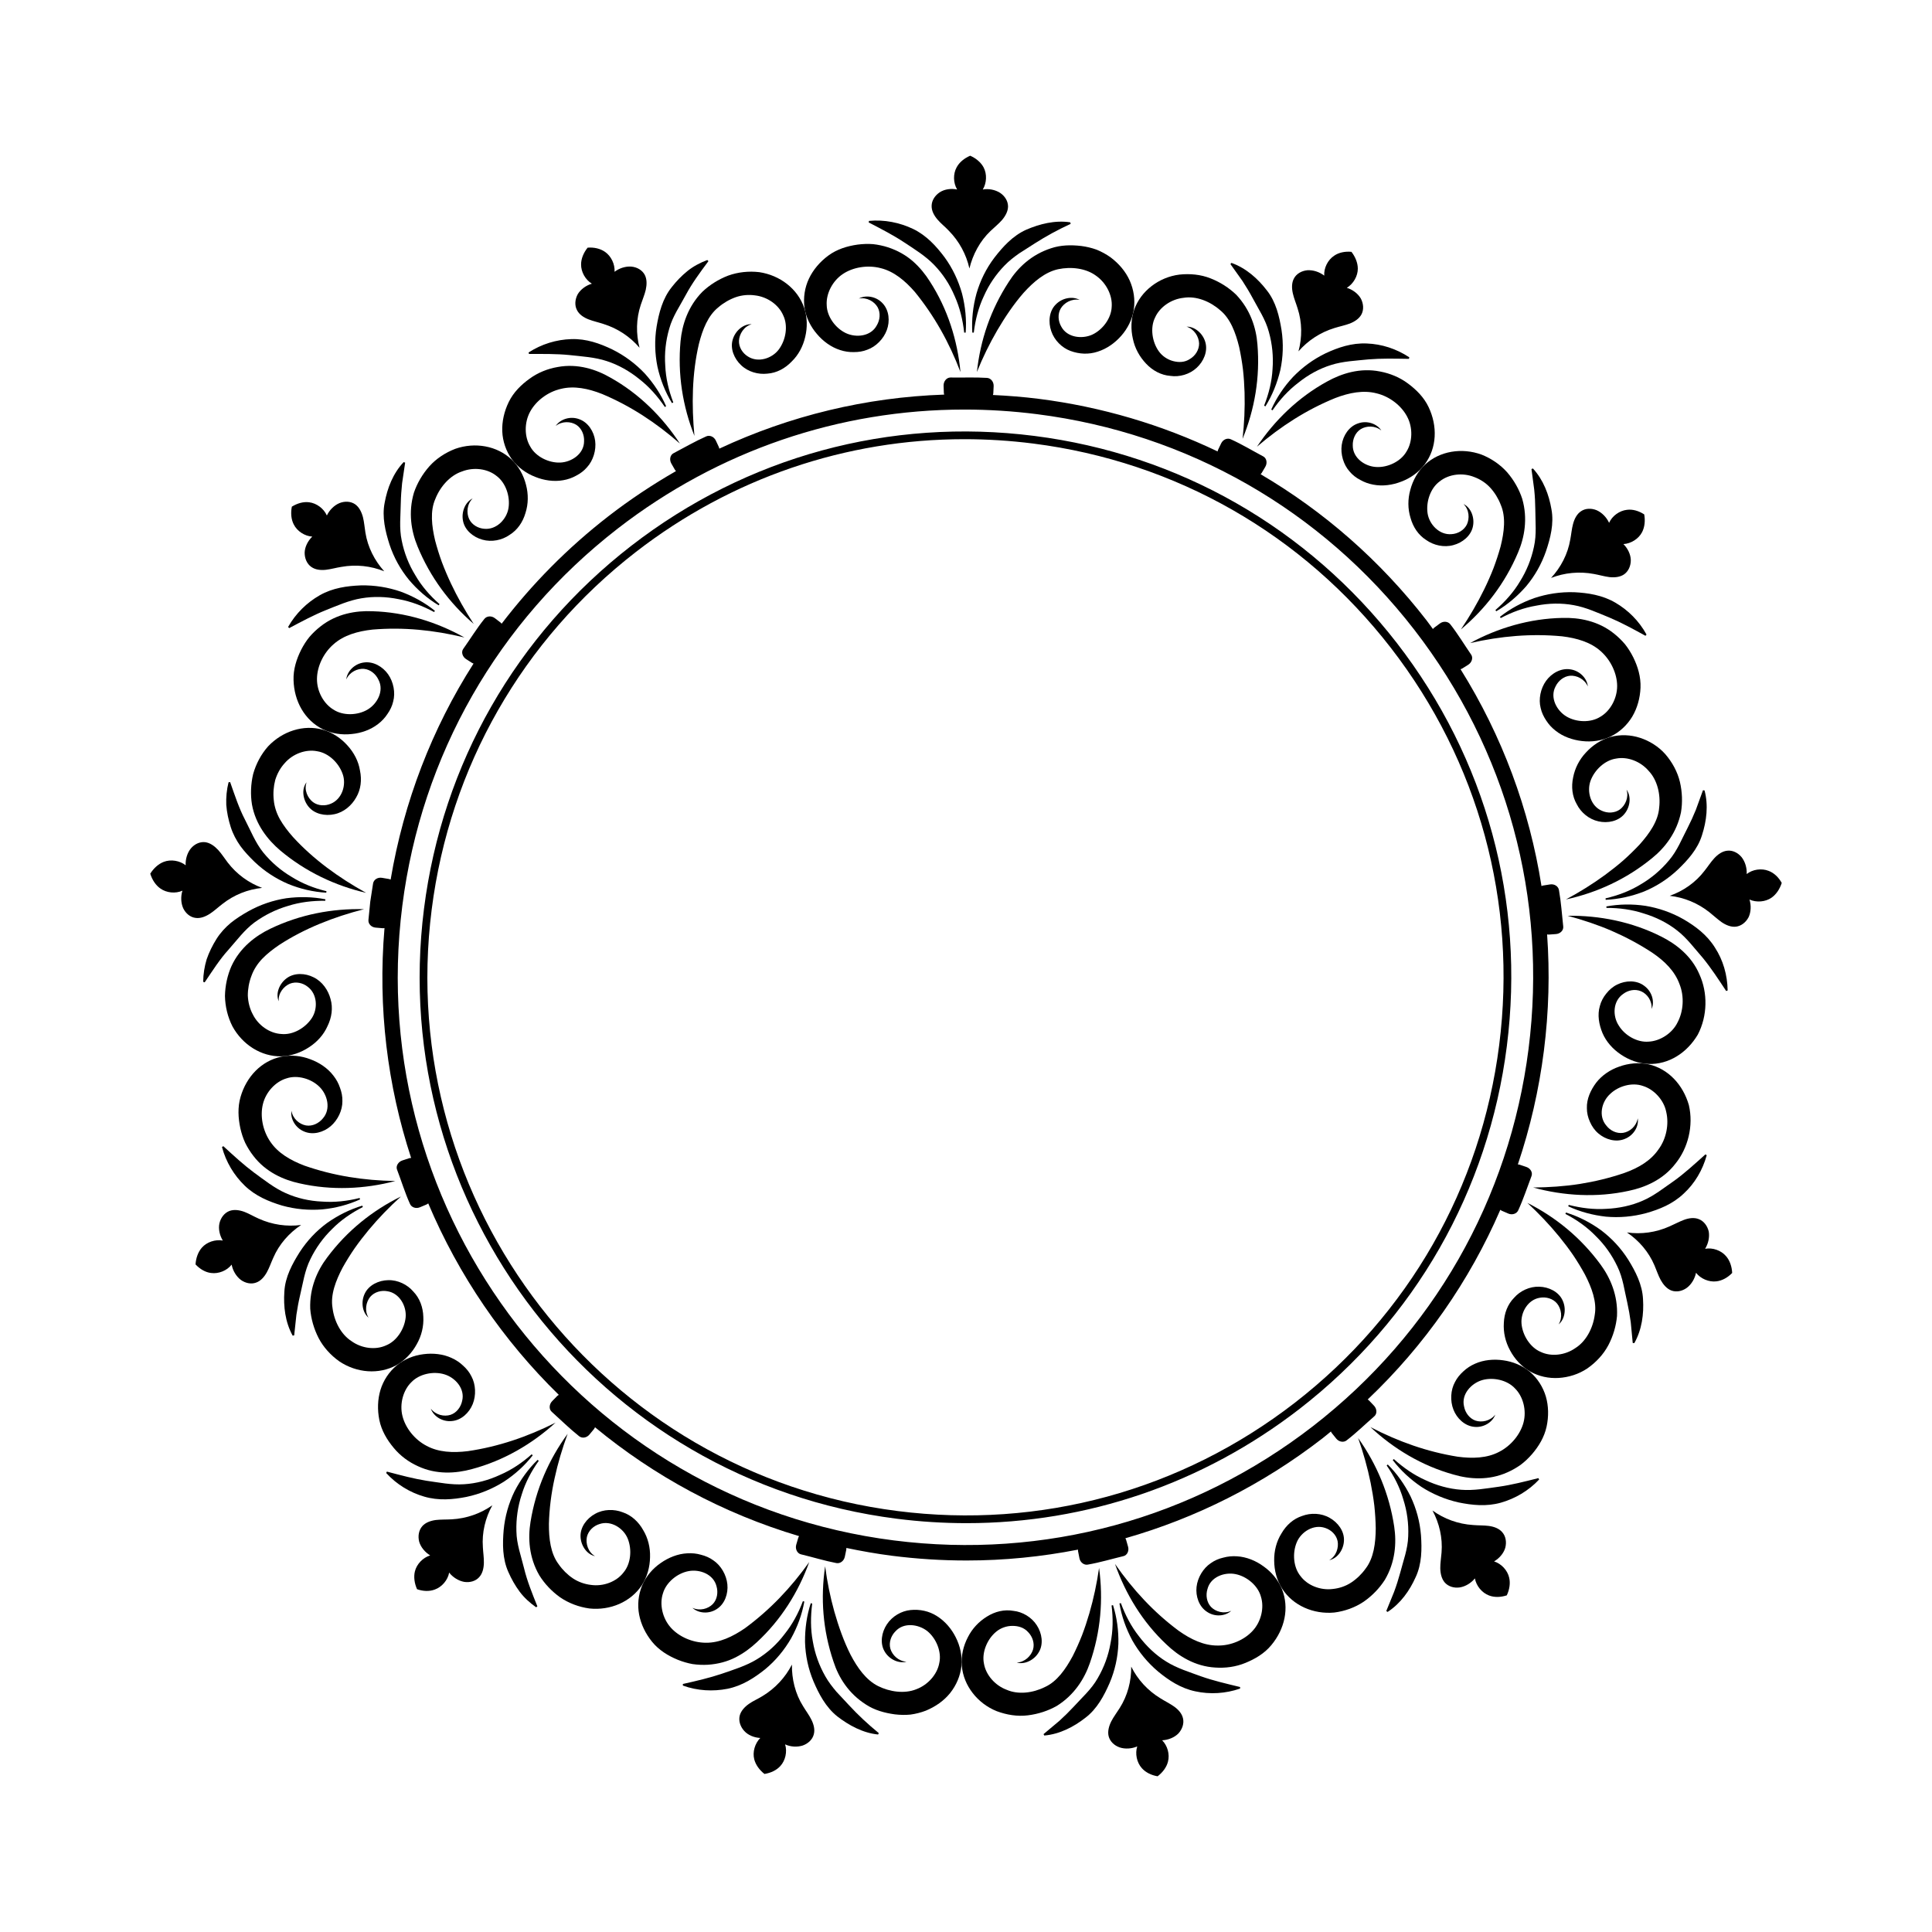 <svg xmlns="http://www.w3.org/2000/svg" enable-background="new 0 0 250 250" viewBox="0 0 250 250" id="antique-frame">
  <path d="M202.565 157.081c1.483.768 2.817 1.715 3.932 2.871 1.15 1.125 2.095 2.455 2.791 3.932.732 1.493.909 3.11 1.289 4.711.18.814.326 1.648.442 2.509.082.861.166 1.745.255 2.675l.205.022c.987-1.746 1.246-3.781 1.127-5.672-.084-1.915-.991-3.636-1.916-5.131-.955-1.51-2.152-2.778-3.518-3.811-1.396-1.013-2.931-1.791-4.539-2.285L202.565 157.081zM214.892 165.629c.332.598.786 1.137 1.385 1.365.639.234 1.384.097 1.999-.35.592-.443 1.038-1.187 1.187-1.947.597.77 1.671 1.233 2.647 1.108.743-.088 1.466-.493 2.033-1.086-.04-.839-.315-1.627-.795-2.174-.632-.744-1.736-1.132-2.707-.953.417-.669.595-1.504.469-2.236-.173-.737-.642-1.353-1.277-1.597-.594-.243-1.285-.146-1.925.089-.617.232-1.241.572-1.868.844-1.774.797-3.678 1.044-5.512.787 1.555 1.048 2.815 2.512 3.561 4.266C214.361 164.375 214.569 165.035 214.892 165.629z"></path>
  <path d="M202.197 168.262c-.512-1.124-1.798-1.732-3.013-1.763-1.257-.049-2.491.55-3.258 1.43-.846.856-1.28 2.021-1.33 3.252-.08 1.22.2 2.448.801 3.55.582 1.098 1.473 2.098 2.607 2.743 1.137.64 2.405.908 3.688.832 1.28-.077 2.597-.485 3.705-1.23 1.125-.784 2.087-1.81 2.72-3.002.628-1.195 1.01-2.505 1.123-3.783.128-2.675-.866-4.938-2.127-6.659-2.544-3.467-5.792-6.123-9.467-7.977 1.474 1.368 2.855 2.818 4.119 4.365.631.774 1.236 1.573 1.801 2.395.545.813 1.056 1.652 1.53 2.517.877 1.706 1.562 3.538 1.26 5.231-.233 1.726-1.134 3.423-2.512 4.282-1.33.932-3.126 1.135-4.48.49-1.354-.572-2.354-2.143-2.481-3.659-.125-1.466.84-3.124 2.397-3.352.78-.133 1.677.104 2.215.766.528.666.749 1.784.186 2.686C202.511 170.693 202.702 169.323 202.197 168.262zM212.563 155.37c-1.459.645-3.099.982-4.716 1.054-1.616.105-3.247-.099-4.853-.509l-.066.179c1.528.712 3.188 1.153 4.887 1.342 1.713.152 3.471.01 5.212-.464 1.709-.482 3.429-1.174 4.841-2.518 1.429-1.312 2.448-3.038 2.982-4.968l-.168-.11c-1.408 1.264-2.654 2.404-3.979 3.369C215.334 153.686 214.05 154.734 212.563 155.37z"></path>
  <path d="M210.762 154.093c2.066-.429 4.43-1.419 6.037-3.515 1.637-2.011 2.361-4.921 1.738-7.586-.759-2.631-2.662-4.69-5.202-5.269-1.273-.274-2.609-.134-3.787.288-1.185.403-2.258 1.13-2.999 2.083-.722.96-1.249 2.113-1.207 3.306-.004.591.137 1.206.4 1.777.249.567.603 1.085 1.081 1.486.911.789 2.274 1.191 3.42.714 1.129-.437 1.843-1.595 1.68-2.662-.191 1.045-1.035 1.743-1.9 1.877-.85.119-1.663-.295-2.152-.927-1.068-1.219-.634-3.091.473-4.099 1.067-1.037 2.857-1.541 4.25-1.044 1.402.424 2.716 1.802 3.018 3.374.365 1.545.035 3.438-1.013 4.848-.993 1.447-2.576 2.389-4.436 3.048-1.888.642-3.812 1.105-5.76 1.414-1.954.307-3.998.438-6.015.459C202.342 154.746 206.639 155 210.762 154.093zM179.435 189.634c.954 1.369 1.703 2.839 2.147 4.375.494 1.532.711 3.147.64 4.778-.048 1.66-.64 3.177-1.048 4.769-.22.802-.475 1.613-.776 2.423-.326.802-.661 1.624-1.014 2.489l.171.114c1.68-1.089 2.859-2.765 3.63-4.497.815-1.734.812-3.679.689-5.432-.145-1.783-.608-3.454-1.345-5.014-.763-1.545-1.76-2.949-2.953-4.134L179.435 189.634zM186.372 202.939c.016.683.168 1.371.592 1.851.457.504 1.18.73 1.932.621.73-.117 1.471-.566 1.955-1.169.17.959.906 1.868 1.828 2.212.699.268 1.518.237 2.299-.016.355-.759.479-1.582.308-2.289-.213-.951-1.009-1.809-1.952-2.104.677-.4 1.236-1.04 1.449-1.764.189-.733.064-1.493-.385-2.006-.412-.492-1.07-.729-1.746-.821-.657-.086-1.348-.055-2.038-.117-1.942-.124-3.743-.794-5.248-1.876.883 1.645 1.326 3.537 1.17 5.435C186.485 201.583 186.363 202.263 186.372 202.939z"></path>
  <path d="M172.002 201.884c1.06-.21 1.86-1.344 1.905-2.516.068-1.235-.788-2.37-1.85-2.961-1.092-.629-2.459-.661-3.554-.247-1.147.369-2.071 1.202-2.686 2.272-.646 1.03-.96 2.263-.939 3.515.007 1.244.334 2.544 1.04 3.64 1.401 2.174 4.044 3.324 6.734 3.074 1.361-.171 2.681-.645 3.8-1.395 1.109-.768 2.054-1.751 2.746-2.832 1.359-2.304 1.528-4.772 1.213-6.882-.639-4.251-2.277-8.113-4.666-11.464.667 1.896 1.214 3.823 1.612 5.781.199.978.361 1.966.48 2.958.104.974.167 1.954.184 2.941-.014 1.921-.264 3.854-1.315 5.215-.505.709-1.154 1.333-1.873 1.806-.72.471-1.543.737-2.338.821-1.607.214-3.295-.441-4.198-1.647-.937-1.139-1.086-2.978-.499-4.387.565-1.365 2.197-2.378 3.682-1.859.752.244 1.437.869 1.606 1.706C173.244 200.255 172.926 201.357 172.002 201.884zM199.065 191.269c-1.833.462-3.479.878-5.105 1.11-1.62.221-3.271.523-4.879.396-1.597-.115-3.185-.56-4.66-1.26-1.48-.661-2.829-1.601-4.061-2.713l-.142.128c1.02 1.342 2.284 2.504 3.701 3.464 1.446.933 3.069 1.627 4.831 2.021 1.72.351 3.582.56 5.457.031 1.844-.522 3.589-1.538 4.957-3L199.065 191.269z"></path>
  <path d="M200.033 180.71c-.365-1.229-1.072-2.343-2.058-3.195-1.002-.838-2.241-1.329-3.461-1.492-1.212-.178-2.53-.058-3.633.436-.56.242-1.072.572-1.505.978-.442.399-.832.853-1.096 1.386-.573 1.026-.654 2.443-.206 3.582.434 1.121 1.452 2.112 2.692 2.228 1.188.128 2.353-.571 2.721-1.577-.658.834-1.753 1.037-2.559.77-.794-.281-1.335-1.038-1.48-1.832-.384-1.582.933-2.987 2.328-3.404 1.43-.416 3.262-.018 4.259 1.068 1.054 1.038 1.52 2.827 1.109 4.402-.4 1.534-1.614 3.024-3.164 3.812-1.552.818-3.425.881-5.347.626-3.945-.63-7.667-1.947-11.299-3.832 3.007 2.809 6.671 5.012 10.752 6.141 2.046.601 4.566.798 6.98-.292.59-.26 1.166-.587 1.71-.971.528-.398 1.015-.863 1.459-1.37.88-1.022 1.597-2.208 1.893-3.571C200.414 183.275 200.386 181.929 200.033 180.71zM140.44 222.286c1.529-1.154 2.43-2.881 3.137-4.49.701-1.644 1.066-3.344 1.14-5.061.042-1.724-.189-3.429-.695-5.034l-.185.047c.209 1.656.188 3.299-.132 4.869-.274 1.585-.833 3.118-1.654 4.528-.814 1.449-2.044 2.516-3.146 3.735-.568.611-1.172 1.2-1.815 1.79-.663.556-1.342 1.126-2.058 1.725l.098.181C137.128 224.403 138.95 223.453 140.44 222.286zM147.748 228.794c.495.562 1.237.922 2.047 1.056.668-.509 1.162-1.182 1.339-1.887.254-.942-.053-2.071-.752-2.77.787-.038 1.578-.356 2.106-.886.508-.562.75-1.295.59-1.958-.137-.627-.61-1.142-1.167-1.536-.541-.379-1.172-.686-1.754-1.054-1.664-1.01-2.947-2.438-3.777-4.095.019 1.872-.47 3.746-1.491 5.355-.364.584-.788 1.129-1.095 1.732-.304.612-.489 1.292-.337 1.915.17.659.706 1.194 1.423 1.447.701.236 1.567.182 2.276-.127C146.862 226.914 147.092 228.062 147.748 228.794z"></path>
  <path d="M131.565 215.14c1.034.283 2.271-.326 2.857-1.346.635-1.059.405-2.462-.259-3.481-.673-1.06-1.868-1.748-3.026-1.868-1.186-.213-2.391.087-3.433.743-1.05.65-1.903 1.554-2.468 2.678-.574 1.1-.891 2.4-.777 3.7.118 1.3.618 2.497 1.409 3.514.79 1.025 1.872 1.854 3.115 2.348 1.284.48 2.676.704 4.015.536 1.34-.16 2.636-.588 3.752-1.219 2.274-1.419 3.574-3.513 4.275-5.533 1.411-4.061 1.754-8.242 1.195-12.32-.29 1.99-.7 3.95-1.257 5.867-.279.959-.594 1.908-.949 2.844-.36.909-.76 1.807-1.204 2.688-.907 1.687-2.026 3.297-3.591 4.006-1.554.779-3.462 1.015-4.952.362-1.522-.564-2.71-1.947-2.946-3.405-.297-1.436.427-3.176 1.603-4.127.567-.47 1.331-.741 2.085-.738.754-.001 1.498.207 2.036.81.552.567.867 1.44.627 2.258C133.422 214.273 132.625 215.079 131.565 215.14zM150.92 215.01c-1.361-.839-2.565-1.984-3.544-3.282-1.004-1.272-1.762-2.73-2.336-4.287l-.185.047c.281 1.662.86 3.279 1.669 4.786.847 1.497 1.962 2.865 3.34 4.029 1.364 1.122 2.913 2.158 4.821 2.558 1.884.409 3.893.296 5.786-.36l-.005-.201c-1.843-.447-3.491-.831-5.039-1.378C153.885 216.353 152.286 215.87 150.92 215.01z"></path>
  <path d="M157.533 212.932c-1.755.004-3.438-.79-5.028-1.923-3.2-2.377-5.888-5.282-8.225-8.636 1.356 3.877 3.581 7.545 6.671 10.431 1.53 1.471 3.679 2.832 6.321 2.977 1.289.089 2.648-.088 3.894-.605 1.247-.51 2.442-1.21 3.333-2.285 1.751-2.091 2.362-4.829 1.377-7.28-.5-1.207-1.37-2.216-2.375-2.924-1.001-.738-2.216-1.226-3.424-1.301-.608-.044-1.213.014-1.786.172-.584.132-1.133.369-1.615.716-.98.652-1.711 1.862-1.843 3.075-.134 1.196.309 2.546 1.353 3.221 1.001.684 2.349.585 3.143-.133-.969.437-2.032.112-2.623-.498-.574-.616-.702-1.538-.463-2.309.394-1.578 2.202-2.233 3.64-1.938 1.459.29 2.897 1.491 3.278 2.914.451 1.403.043 3.223-1.058 4.411C161.036 212.191 159.278 212.969 157.533 212.932zM94.136 218.528c1.912-.385 3.488-1.423 4.858-2.514 1.383-1.135 2.507-2.515 3.369-4.002.834-1.5 1.42-3.114 1.717-4.772l-.185-.048c-.58 1.554-1.362 3.005-2.38 4.271-.987 1.31-2.189 2.401-3.562 3.241-1.373.845-2.996 1.339-4.525 1.87-1.564.53-3.211.915-5.066 1.332l.003.207C90.249 218.794 92.269 218.896 94.136 218.528zM103.037 199.866c-.162.543.103 1.12.582 1.257 1.535.365 3.043.838 4.595 1.136.499.101.993-.267 1.108-.826l.186-.901c.016-.078.007-.152.007-.228 1.939.403 3.9.756 5.898 1.01 3.232.411 6.457.614 9.663.614 4.873 0 9.696-.483 14.42-1.407.001.069-.01.135.004.205l.177.903c.108.56.606.927 1.095.829 1.554-.271 3.066-.725 4.598-1.094.495-.114.757-.687.599-1.234l-.253-.885c-.021-.073-.062-.129-.094-.194 9.129-2.604 17.773-6.944 25.508-12.93.372-.288.725-.594 1.091-.888.035.068.06.138.11.201l.576.717c.356.445.969.539 1.356.225 1.251-.963 2.381-2.073 3.572-3.109.388-.331.345-.969-.045-1.376l-.635-.666c-.053-.056-.116-.088-.176-.13 7.38-7.009 13.177-15.34 17.164-24.547.059.04.109.087.176.117l.844.367c.522.228 1.107.027 1.304-.432.658-1.433 1.146-2.934 1.707-4.406.185-.473-.125-1.009-.671-1.192l-.872-.293c-.074-.025-.147-.024-.22-.033 1.59-4.725 2.725-9.641 3.368-14.698v-0c.642-5.055.773-10.097.416-15.067.073.009.143.029.221.023l.918-.066c.575-.04 1.008-.49.948-.986-.175-1.565-.272-3.142-.551-4.694-.076-.502-.591-.834-1.154-.744l-.909.144c-.072.012-.133.045-.199.068-1.556-9.913-5.084-19.43-10.476-28.062.068-.026.137-.041.203-.081l.781-.486c.479-.296.675-.912.388-1.321-.894-1.301-1.71-2.659-2.68-3.904-.302-.408-.913-.464-1.369-.122l-.738.55c-.064.048-.106.11-.157.166-.281-.377-.546-.762-.835-1.135-5.991-7.731-13.276-14.092-21.463-18.897.049-.055.104-.101.143-.168l.466-.793c.29-.49.172-1.115-.271-1.345-1.391-.74-2.741-1.559-4.178-2.209-.457-.222-1.023.014-1.268.529l-.397.83c-.032.068-.04.138-.058.207-7.2-3.445-14.975-5.768-23.121-6.803-1.989-.253-3.974-.405-5.955-.501.018-.072.046-.14.05-.218l.045-.918c.029-.569-.366-1.05-.866-1.076-1.577-.101-3.155-.019-4.733-.05-.508.013-.899.505-.878 1.071l.033.919c.003.08.029.149.047.222-10.115.347-19.977 2.726-29.105 6.995-.018-.069-.024-.139-.055-.207l-.389-.834c-.24-.517-.812-.754-1.263-.54-1.444.641-2.809 1.438-4.208 2.168-.454.231-.572.849-.287 1.343l.458.798c.04.069.095.117.145.174-3.021 1.735-5.949 3.677-8.753 5.846-5.259 4.076-9.876 8.757-13.813 13.904-.047-.051-.083-.108-.14-.153l-.731-.559c-.452-.348-1.07-.293-1.372.104-.989 1.231-1.811 2.581-2.724 3.867-.298.412-.099 1.024.375 1.325l.775.495c.06.038.123.051.184.077-5.376 8.415-9.027 17.882-10.73 27.956-.07-.027-.135-.063-.213-.076l-.907-.154c-.562-.096-1.077.242-1.153.736l-.362 2.344-.236 2.362c-.052.507.364.954.932 1.002l.917.078c.08.007.152-.011.228-.02-.88 10.335.385 20.404 3.446 29.746-.084.008-.167.008-.254.036l-.875.285c-.534.173-.877.724-.695 1.189.563 1.472 1.021 2.985 1.67 4.425.197.469.777.667 1.302.444l.847-.358c.084-.036.149-.091.219-.141 3.938 9.313 9.693 17.745 16.896 24.777-.074.047-.151.088-.217.155l-.643.658c-.399.406-.434 1.041-.059 1.372 1.172 1.056 2.294 2.171 3.531 3.152.39.326.996.234 1.358-.207l.585-.71c.058-.071.091-.151.13-.228 7.63 6.302 16.553 11.159 26.406 14.087-.037.069-.082.131-.105.211L103.037 199.866zM52.059 117.201c2.472-19.457 12.377-36.794 27.89-48.817 13.011-10.069 28.65-15.387 44.833-15.387 3.119 0 6.262.198 9.407.597 19.458 2.473 36.795 12.378 48.816 27.89 12.01 15.518 17.262 34.781 14.79 54.239-2.472 19.457-12.377 36.794-27.89 48.817-15.518 12.01-34.778 17.263-54.24 14.79C75.488 194.226 46.954 157.382 52.059 117.201zM97.6 227.657c.182.709.669 1.382 1.321 1.891.824-.128 1.57-.485 2.053-1.023.661-.717.913-1.858.619-2.803.714.332 1.57.372 2.284.145.708-.253 1.261-.783 1.427-1.443.17-.618-.009-1.298-.318-1.913-.3-.603-.72-1.148-1.067-1.73-1.018-1.605-1.475-3.543-1.444-5.385-.847 1.65-2.146 3.072-3.809 4.076-.599.373-1.219.627-1.769 1.018-.551.394-1.028.905-1.182 1.527-.155.664.07 1.394.584 1.962.504.561 1.306.873 2.082.914C97.684 225.593 97.355 226.715 97.6 227.657z"></path>
  <path d="M84.383 212.451c.886 1.085 2.07 1.807 3.316 2.321.626.251 1.271.443 1.923.559.661.094 1.324.123 1.971.087 1.329-.087 2.518-.415 3.581-.95 1.067-.544 1.989-1.239 2.769-1.969 3.111-2.873 5.371-6.478 6.77-10.364-2.385 3.344-5.088 6.183-8.32 8.56-1.591 1.09-3.291 1.895-5.035 1.875-1.749-0-3.507-.778-4.561-1.963-1.085-1.21-1.479-3.023-1.012-4.425.405-1.415 1.846-2.606 3.316-2.879 1.427-.274 3.233.385 3.619 1.971.222.769.095 1.693-.494 2.301-.597.604-1.663.92-2.629.476.785.729 2.14.822 3.139.168 1.061-.664 1.507-2.013 1.385-3.208-.119-1.217-.834-2.443-1.801-3.093-.482-.354-1.032-.588-1.609-.733-.568-.166-1.171-.226-1.779-.188-1.216.059-2.43.545-3.444 1.261-1.013.698-1.894 1.698-2.397 2.904-.495 1.202-.626 2.526-.386 3.774C82.943 210.183 83.529 211.398 84.383 212.451zM105.265 217.568c.691 1.609 1.568 3.321 3.075 4.529 1.49 1.147 3.295 2.147 5.285 2.348l.089-.182c-1.431-1.169-2.698-2.364-3.813-3.566l-1.666-1.787c-.535-.629-1.034-1.278-1.436-1.988-.808-1.411-1.352-2.942-1.622-4.528-.302-1.579-.291-3.248-.079-4.892l-.185-.048c-.522 1.6-.759 3.305-.743 5.023C104.221 214.22 104.578 215.931 105.265 217.568z"></path>
  <path d="M118.549 218.595c-1.494.597-3.399.345-4.935-.423-1.558-.79-2.665-2.36-3.554-4.056-.876-1.734-1.552-3.667-2.094-5.566-.536-1.925-.935-3.852-1.193-5.88-.608 4.111-.305 8.253 1.075 12.324.662 2.069 1.954 4.143 4.211 5.577 1.093.718 2.391 1.084 3.727 1.265.669.08 1.349.097 2.023.032.676-.093 1.345-.259 1.989-.507 1.256-.518 2.347-1.282 3.151-2.283.805-1.016 1.321-2.213 1.462-3.513.121-1.3-.178-2.6-.738-3.699-.542-1.092-1.39-2.09-2.423-2.737-1.034-.671-2.251-.909-3.426-.791-1.172.111-2.38.804-3.067 1.86-.678 1.018-.914 2.42-.301 3.477.574 1.023 1.807 1.62 2.844 1.354-1.06-.078-1.849-.871-2.087-1.689-.221-.816.095-1.689.665-2.254 1.082-1.193 2.989-.914 4.126-.015 1.155.949 1.867 2.688 1.54 4.122C121.286 216.651 120.079 218.032 118.549 218.595zM68.938 188.316l-.141-.129c-1.238 1.103-2.604 2.019-4.092 2.661-1.471.684-3.073 1.119-4.67 1.212-1.61.108-3.256-.23-4.874-.455-1.631-.26-3.256-.694-5.098-1.181l-.092.183c1.354 1.475 3.074 2.521 4.913 3.051 1.869.552 3.732.383 5.465.043 1.765-.371 3.388-1.052 4.845-1.966C66.63 190.798 67.901 189.645 68.938 188.316zM58.45 196.6c-.695.041-1.394.011-2.051.087-.669.091-1.329.319-1.756.798-.447.515-.59 1.267-.402 2.01.205.709.757 1.372 1.422 1.771-.938.291-1.753 1.131-1.978 2.08-.171.713-.057 1.539.28 2.295.783.278 1.61.308 2.302.042.925-.332 1.681-1.225 1.854-2.189.486.617 1.212 1.068 1.948 1.201.741.111 1.476-.097 1.93-.603.438-.468.599-1.155.614-1.845.018-.676-.096-1.358-.129-2.038-.14-1.909.318-3.787 1.225-5.425C62.193 195.847 60.385 196.494 58.45 196.6z"></path>
  <path d="M50.937 187.343c.854 1.043 1.96 1.849 3.144 2.382 2.396 1.123 4.921.941 6.976.378 4.083-1.082 7.791-3.243 10.826-6.01-3.657 1.832-7.404 3.111-11.35 3.685-1.934.238-3.796.144-5.332-.685-1.555-.808-2.741-2.32-3.123-3.858-.399-1.574.096-3.363 1.16-4.387 1.016-1.065 2.846-1.449 4.276-1.007 1.393.42 2.683 1.849 2.287 3.433-.162.785-.705 1.543-1.509 1.806-.809.256-1.9.04-2.547-.804.358 1.009 1.505 1.729 2.704 1.608 1.247-.092 2.27-1.078 2.719-2.194.458-1.13.394-2.548-.159-3.576-.262-.539-.639-1.003-1.084-1.4-.427-.411-.934-.746-1.49-.995-1.104-.515-2.409-.646-3.635-.487-1.222.148-2.467.624-3.473 1.458-.998.835-1.723 1.944-2.096 3.165-.367 1.214-.413 2.562-.147 3.89C49.364 185.118 50.075 186.307 50.937 187.343zM67.235 205.951c.587.789 1.321 1.453 2.139 2.03l.163-.119c-.7-1.738-1.33-3.296-1.723-4.927-.393-1.61-.965-3.119-.991-4.781-.051-1.633.187-3.246.692-4.779.468-1.536 1.233-2.981 2.197-4.345l-.141-.13c-1.207 1.171-2.214 2.569-3.003 4.099-.748 1.542-1.23 3.221-1.395 5.001-.148 1.756-.176 3.686.615 5.433C66.169 204.305 66.649 205.161 67.235 205.951z"></path>
  <path d="M72.486 206.698c1.114.76 2.427 1.252 3.782 1.437 2.697.286 5.345-.843 6.778-2.996.709-1.094 1.05-2.39 1.07-3.633.042-1.247-.266-2.487-.891-3.518-.602-1.077-1.523-1.925-2.656-2.302-1.099-.426-2.463-.414-3.562.203-1.069.578-1.93 1.709-1.885 2.938.032 1.172.816 2.319 1.875 2.538-.919-.534-1.222-1.644-1.055-2.474.187-.829.871-1.452 1.634-1.681 1.481-.506 3.102.521 3.658 1.898.562 1.41.401 3.252-.557 4.377-.917 1.196-2.61 1.831-4.215 1.6-.795-.093-1.613-.371-2.329-.846-.712-.481-1.351-1.112-1.843-1.825-1.044-1.38-1.273-3.311-1.261-5.237.052-1.965.301-3.922.736-5.889.423-1.953.996-3.872 1.69-5.758-2.429 3.322-4.123 7.16-4.807 11.411-.342 2.09-.205 4.58 1.133 6.893C70.453 204.921 71.386 205.917 72.486 206.698zM36.484 155.995c1.739.488 3.494.637 5.21.501 1.706-.164 3.367-.598 4.902-1.295l-.065-.18c-1.608.404-3.245.584-4.862.463-1.63-.072-3.234-.435-4.696-1.092-1.476-.651-2.791-1.711-4.108-2.665-1.324-.987-2.569-2.127-3.97-3.416l-.169.12c.515 1.937 1.563 3.662 2.937 4.988C33.062 154.778 34.807 155.487 36.484 155.995zM34.537 164.619c.328-.591.541-1.247.826-1.865.755-1.754 2.05-3.214 3.604-4.243-1.838.239-3.742-.024-5.508-.827-.642-.284-1.23-.641-1.851-.876-.636-.23-1.327-.333-1.927-.107-.634.249-1.109.848-1.286 1.595-.164.728.033 1.568.435 2.231-.967-.177-2.079.191-2.716.926-.481.553-.761 1.337-.812 2.164.577.605 1.275 1.024 2.014 1.107.975.133 2.059-.308 2.658-1.082.146.771.583 1.507 1.175 1.966.607.441 1.355.597 1.992.358C33.745 165.757 34.204 165.223 34.537 164.619z"></path>
  <path d="M39.393 150.833c-1.812-.689-3.429-1.634-4.404-3.082-.997-1.44-1.349-3.33-.972-4.869.378-1.58 1.651-2.934 3.069-3.344 1.395-.47 3.193.042 4.251 1.097 1.038 1.018 1.517 2.88.431 4.099-.508.62-1.341 1.039-2.175.898-.836-.148-1.701-.848-1.883-1.895-.153 1.06.533 2.229 1.644 2.68 1.148.497 2.512.099 3.427-.68.93-.788 1.538-2.073 1.524-3.238.018-.599-.099-1.184-.31-1.742-.186-.562-.478-1.093-.854-1.572-.739-.968-1.823-1.692-2.995-2.12-1.149-.439-2.471-.597-3.75-.326-2.586.543-4.513 2.59-5.268 5.201-.392 1.346-.311 2.729-.03 4.048.15.658.353 1.299.633 1.9.297.598.649 1.16 1.045 1.672 1.606 2.107 3.916 3.121 6.005 3.572 4.125.933 8.396.741 12.377-.309C47.063 152.757 43.168 152.15 39.393 150.833zM38.068 172.8c.099-.924.194-1.806.286-2.666.13-.862.28-1.691.471-2.499.385-1.603.596-3.213 1.338-4.697.709-1.469 1.665-2.789 2.82-3.912 1.118-1.141 2.486-2.075 3.968-2.836l-.065-.18c-1.613.479-3.152 1.252-4.559 2.241-1.397 1.027-2.585 2.286-3.558 3.788-.933 1.483-1.871 3.189-1.973 5.101-.13 1.896.104 3.936 1.072 5.69L38.068 172.8z"></path>
  <path d="M43.906 176.159c2.248 1.51 5.126 1.732 7.393.492 1.136-.639 2.039-1.629 2.634-2.721.618-1.087.911-2.322.845-3.534-.036-1.232-.462-2.411-1.294-3.27-.762-.896-1.992-1.509-3.249-1.474-1.216.018-2.504.621-3.032 1.73-.517 1.055-.339 2.426.484 3.12-.552-.908-.321-2.023.215-2.684.549-.647 1.444-.883 2.228-.733 1.551.236 2.497 1.907 2.361 3.38-.15 1.507-1.16 3.073-2.526 3.621-1.364.632-3.156.407-4.475-.539-1.367-.875-2.249-2.581-2.46-4.299-.29-1.704.418-3.53 1.309-5.226.484-.862.997-1.692 1.558-2.503.577-.818 1.186-1.609 1.824-2.376 1.277-1.533 2.672-2.968 4.159-4.317-3.691 1.818-6.966 4.433-9.537 7.882-1.294 1.705-2.292 3.959-2.199 6.638.097 1.274.465 2.587 1.08 3.788C41.844 174.331 42.793 175.367 43.906 176.159zM29.851 107.001c.291.922.736 1.743 1.262 2.485.546.746 1.187 1.416 1.823 2.033 1.298 1.238 2.772 2.184 4.347 2.861 1.58.648 3.25 1.037 4.934 1.133l.029-.19c-1.609-.39-3.135-.992-4.501-1.85-1.392-.819-2.635-1.885-3.675-3.154-1.016-1.264-1.617-2.798-2.372-4.26-.783-1.503-1.288-3.073-1.92-4.861l-.203.028c-.246.97-.333 1.96-.295 2.93C29.357 105.138 29.562 106.097 29.851 107.001zM23.709 117.532c.325.671.91 1.156 1.585 1.243.634.095 1.292-.163 1.873-.541.57-.369 1.07-.849 1.615-1.262 1.518-1.197 3.298-1.89 5.136-2.079-1.732-.643-3.282-1.759-4.455-3.287-.422-.547-.787-1.137-1.246-1.636-.469-.501-1.042-.914-1.678-.993-.677-.074-1.363.238-1.847.818-.463.571-.711 1.399-.666 2.171-.768-.605-1.922-.796-2.835-.443-.688.264-1.308.826-1.747 1.53.247.804.708 1.502 1.308 1.918.796.571 1.96.686 2.856.281C23.371 116 23.405 116.852 23.709 117.532z"></path>
  <path d="M32.76 100.151c-.314 1.312-.361 2.677-.157 3.947.469 2.614 2.056 4.587 3.656 5.949 3.274 2.751 7.11 4.564 11.114 5.487-3.531-1.96-6.821-4.332-9.47-7.234-.642-.727-1.228-1.489-1.683-2.288-.441-.796-.714-1.623-.795-2.485-.097-.866-.029-1.765.19-2.597.253-.823.669-1.575 1.213-2.164 1.051-1.23 2.759-1.855 4.234-1.552 1.462.233 2.78 1.505 3.281 2.949.5 1.4-.076 3.232-1.521 3.832-.722.318-1.648.304-2.331-.209-.665-.517-1.186-1.56-.818-2.559-.682.853-.497 2.24.243 3.146.772.969 2.166 1.25 3.35.986 1.238-.253 2.252-1.145 2.824-2.172.61-1.037.744-2.274.491-3.482-.188-1.194-.781-2.327-1.625-3.249-.831-.927-1.938-1.683-3.193-2.035-2.492-.698-5.226.197-7.081 2.167C33.775 97.615 33.126 98.854 32.76 100.151zM29.849 119.432c-.695.584-1.331 1.264-1.843 2.084-.506.809-.945 1.689-1.265 2.619-.279.931-.443 1.912-.447 2.913l.19.067c1.058-1.562 1.941-2.966 3.074-4.215 1.097-1.237 2.063-2.562 3.362-3.531 1.324-.968 2.794-1.69 4.348-2.145 1.537-.488 3.164-.68 4.821-.665l.019-.191c-1.655-.328-3.37-.359-5.061-.137-1.694.262-3.36.82-4.926 1.694C31.351 118.363 30.563 118.849 29.849 119.432z"></path>
  <path d="M33.926 124.071c.64-.662 1.399-1.253 2.202-1.796 3.29-2.148 7.069-3.621 10.977-4.627-4.108-.108-8.274.679-12.133 2.533-1.889.908-3.92 2.431-5.027 4.846-.516 1.172-.811 2.506-.836 3.854.029 1.348.348 2.709.969 3.929 1.304 2.382 3.726 3.923 6.314 3.88 1.303-.037 2.563-.492 3.6-1.181 1.048-.673 1.906-1.631 2.387-2.731.547-1.107.726-2.347.396-3.494-.296-1.146-1.055-2.264-2.191-2.819-1.08-.551-2.5-.619-3.49.117-.943.691-1.468 1.988-1.023 2.984-.106-1.06.659-1.939 1.432-2.273.79-.317 1.69-.108 2.31.391 1.249.933 1.348 2.85.514 4.09-.847 1.263-2.441 2.176-3.916 2.025-1.504-.076-3-1.109-3.711-2.563-.379-.707-.594-1.539-.633-2.397-.004-.859.156-1.744.466-2.553C32.829 125.467 33.299 124.733 33.926 124.071zM52.033 62.523c.127-.855.257-1.733.393-2.656l-.193-.07c-1.376 1.456-2.112 3.372-2.453 5.232-.38 1.877.095 3.771.627 5.44.566 1.697 1.408 3.205 2.503 4.549 1.11 1.318 2.412 2.443 3.854 3.311l.108-.158c-1.25-1.099-2.335-2.353-3.131-3.738-.844-1.369-1.44-2.886-1.758-4.485-.348-1.623-.142-3.243-.121-4.882C51.88 64.231 51.943 63.391 52.033 62.523zM46.96 66.904c-.178-.66-.489-1.292-1.015-1.657-.564-.381-1.321-.427-2.026-.142-.681.286-1.295.899-1.623 1.6-.393-.89-1.325-1.598-2.303-1.712-.744-.095-1.525.136-2.228.568-.164.823-.089 1.652.245 2.298.433.873 1.411 1.516 2.398 1.577-.562.551-.956 1.305-.986 2.061-.009.757.294 1.466.852 1.856.518.379 1.213.451 1.893.379.661-.073 1.32-.271 2.006-.376 1.917-.344 3.826-.123 5.546.569-1.247-1.384-2.135-3.121-2.434-5C47.172 68.247 47.13 67.558 46.96 66.904z"></path>
  <path d="M59.914 67.398c.227 1.214 1.33 2.112 2.503 2.434 1.209.349 2.553.062 3.508-.608 1.027-.63 1.727-1.658 2.071-2.843.373-1.163.392-2.427.072-3.64-.303-1.206-.93-2.39-1.877-3.286-1.878-1.775-4.728-2.272-7.273-1.38-1.28.492-2.458 1.258-3.357 2.263-.895 1.008-1.58 2.188-1.996 3.402-.76 2.57-.351 4.994.469 6.976 1.632 3.974 4.143 7.333 7.262 10.017-1.099-1.682-2.089-3.421-2.941-5.226-.426-.903-.818-1.822-1.171-2.758-.34-.926-.629-1.859-.882-2.814-.439-1.865-.666-3.81.033-5.38.64-1.618 1.922-3.05 3.464-3.555 1.514-.586 3.305-.356 4.468.597 1.178.879 1.771 2.641 1.533 4.144-.23 1.454-1.564 2.836-3.132 2.684-.789-.058-1.604-.502-1.967-1.275-.353-.773-.298-1.911.463-2.652C60.193 64.964 59.678 66.248 59.914 67.398zM37.418 81.279c1.674-.887 3.169-1.689 4.693-2.304 1.52-.604 3.052-1.292 4.644-1.553 1.579-.27 3.224-.22 4.825.109 1.596.289 3.13.879 4.591 1.666l.108-.158c-1.311-1.059-2.816-1.887-4.421-2.481-1.627-.56-3.37-.847-5.176-.809-1.75.073-3.611.313-5.305 1.277-1.668.949-3.114 2.358-4.097 4.104L37.418 81.279z"></path>
  <path d="M43.172 83.358c1.311-1.167 3.112-1.678 5.04-1.891 3.984-.331 7.908.057 11.885 1.023-3.592-2.012-7.674-3.275-11.906-3.396-2.13-.094-4.626.318-6.708 1.957-.51.395-.991.85-1.428 1.354-.422.511-.778 1.081-1.088 1.681-.602 1.206-1.027 2.525-.982 3.921.074 2.727 1.431 5.181 3.795 6.363 1.175.572 2.494.75 3.716.613 1.238-.111 2.472-.551 3.426-1.294.484-.37.9-.813 1.221-1.312.345-.488.604-1.026.735-1.605.309-1.133.042-2.53-.661-3.525-.691-.983-1.917-1.702-3.148-1.517-1.19.158-2.146 1.119-2.263 2.184.438-.968 1.451-1.429 2.297-1.363.838.082 1.545.688 1.877 1.423.751 1.443-.178 3.126-1.442 3.861-1.285.748-3.157.803-4.387-.011-1.27-.752-2.164-2.382-2.134-4.005C41.038 86.234 41.852 84.492 43.172 83.358zM88.756 38.14c.799-1.485 1.788-2.832 2.912-4.343l-.139-.152c-.936.353-1.813.814-2.577 1.43-.763.617-1.44 1.325-2.022 2.072-1.204 1.494-1.669 3.373-1.965 5.11-.285 1.764-.23 3.507.108 5.187.373 1.683 1.006 3.284 1.881 4.72l.169-.091c-.6-1.558-.971-3.152-1.039-4.756-.115-1.606.059-3.228.517-4.796C87.042 40.918 87.983 39.596 88.756 38.14zM74.757 38.072c-.358.667-.417 1.436-.104 2.041.283.576.865.962 1.5 1.212.616.239 1.301.386 1.954.604 1.856.582 3.444 1.661 4.647 3.069-.469-1.814-.441-3.746.162-5.554.212-.655.493-1.287.645-1.945.147-.667.164-1.372-.133-1.939-.324-.599-.972-.99-1.728-1.062-.736-.06-1.562.2-2.176.671.063-.972-.435-2.031-1.247-2.585-.614-.425-1.423-.603-2.239-.536-.525.654-.842 1.425-.845 2.152-.02.975.548 1.998 1.394 2.509C75.833 36.933 75.142 37.432 74.757 38.072z"></path>
  <path d="M97.265 41.954c-1.081-.054-2.127.861-2.451 1.988-.361 1.183.2 2.49 1.09 3.317.91.872 2.228 1.225 3.39 1.09 1.2-.084 2.296-.672 3.148-1.564.873-.845 1.472-1.965 1.752-3.186.291-1.209.286-2.549-.137-3.783-.839-2.446-3.13-4.199-5.803-4.599-1.363-.16-2.758-.012-4.026.446-1.26.482-2.413 1.212-3.344 2.098-1.873 1.905-2.619 4.277-2.821 6.391-.393 4.283.278 8.426 1.798 12.251-.379-3.977-.318-8.077.575-11.888.47-1.868 1.176-3.679 2.522-4.751.659-.568 1.439-1.02 2.25-1.309.814-.281 1.676-.346 2.468-.236 1.612.176 3.093 1.216 3.681 2.603.637 1.33.341 3.151-.565 4.379-.874 1.192-2.7 1.78-4.017.924-.672-.416-1.187-1.187-1.152-2.04C95.67 43.239 96.241 42.24 97.265 41.954zM68.398 45.61l.053.193c1.895-.004 3.587-.024 5.222.139 1.632.182 3.301.272 4.833.78 1.522.49 2.965 1.312 4.227 2.337 1.279.994 2.365 2.228 3.295 3.601l.169-.09c-.671-1.546-1.621-2.977-2.768-4.246-1.182-1.25-2.592-2.311-4.208-3.112-1.593-.762-3.345-1.398-5.292-1.332C72.005 43.938 70.078 44.522 68.398 45.61z"></path>
  <path d="M72.581 50.319c1.703-.423 3.53-.049 5.342.667 3.676 1.544 6.983 3.72 10.058 6.414-2.246-3.439-5.286-6.464-8.977-8.528-1.839-1.065-4.247-1.867-6.848-1.38-1.275.217-2.548.72-3.636 1.517-1.094.787-2.08 1.76-2.691 3.015-.594 1.224-.887 2.539-.835 3.808.056 1.275.481 2.53 1.235 3.592.773 1.053 1.859 1.825 3.005 2.273 1.14.468 2.443.66 3.633.444.601-.102 1.177-.301 1.693-.593.531-.274 1.012-.629 1.397-1.082.799-.862 1.216-2.218 1.056-3.427-.155-1.193-.907-2.398-2.083-2.805-1.13-.417-2.421-.008-3.02.88.838-.654 1.949-.591 2.667-.14.704.462 1.048 1.326 1.001 2.132-.005 1.627-1.612 2.685-3.072 2.749-1.487.065-3.17-.758-3.88-2.05-.774-1.257-.806-3.113-.026-4.538C69.355 51.873 70.882 50.706 72.581 50.319zM126.008 43.039c.195-1.644.612-3.264 1.3-4.716.647-1.468 1.557-2.814 2.692-3.978.568-.587 1.215-1.09 1.892-1.565.688-.44 1.375-.879 2.056-1.314 1.391-.883 2.906-1.725 4.595-2.497l-.052-.2c-1.978-.303-3.975.214-5.693.953-1.761.791-3.049 2.23-4.12 3.615-1.074 1.413-1.838 2.98-2.323 4.653-.455 1.66-.642 3.37-.537 5.05L126.008 43.039zM128.177 29.887c.493-.476 1.035-.9 1.477-1.408.441-.518.784-1.132.786-1.773-.007-.681-.398-1.332-1.032-1.754-.623-.397-1.474-.574-2.236-.43.51-.842.562-2.009.102-2.869-.345-.641-.978-1.173-1.732-1.504-.77.329-1.41.86-1.752 1.501-.472.851-.447 2.02.063 2.87-.772-.154-1.616-.053-2.256.365-.628.42-1.04 1.072-1.044 1.753-.018.642.317 1.256.762 1.774.435.516.972.918 1.447 1.429 1.371 1.388 2.273 3.089 2.68 4.898C125.874 32.949 126.801 31.187 128.177 29.887z"></path>
  <path d="M139.702 38.805c-.938-.518-2.281-.247-3.092.6-.868.868-.981 2.286-.579 3.441.401 1.195 1.398 2.168 2.495 2.567 1.118.41 2.346.482 3.516.09 1.171-.366 2.232-1.123 3.039-2.042.817-.925 1.431-2.108 1.63-3.4.193-1.292-.006-2.581-.531-3.766-.527-1.171-1.393-2.184-2.474-2.998-.564-.401-1.171-.73-1.804-.989-.637-.232-1.3-.385-1.967-.475-1.338-.159-2.687-.129-3.93.292-2.544.824-4.303 2.51-5.471 4.347-2.343 3.597-3.683 7.53-4.122 11.664.761-1.899 1.631-3.664 2.633-5.394 1.001-1.703 2.139-3.405 3.421-4.865 1.285-1.42 2.751-2.663 4.446-3.039 1.69-.358 3.597-.126 4.894.826 1.341.928 2.164 2.567 2.046 4.043-.052 1.469-1.167 2.977-2.532 3.604-1.316.587-3.232.38-3.991-1.046-.401-.689-.498-1.614-.07-2.348C137.695 39.187 138.657 38.615 139.702 38.805zM124.957 43.04c.128-1.68-.046-3.39-.469-5.05-.462-1.654-1.216-3.272-2.271-4.716-1.053-1.399-2.308-2.799-4.064-3.65-1.727-.822-3.709-1.229-5.704-1.04l-.043.199c1.68.87 3.19 1.652 4.561 2.557 1.358.896 2.795 1.781 3.914 2.942 1.119 1.157 2.011 2.513 2.649 4.028.668 1.48 1.053 3.08 1.236 4.73H124.957z"></path>
  <path d="M109.065 35.456c1.317-.884 3.213-1.198 4.896-.759 1.705.416 3.149 1.62 4.417 3.074 2.535 3.11 4.442 6.535 5.906 10.369-.384-4.112-1.66-8.168-3.964-11.727-.568-.903-1.287-1.805-2.185-2.599-.896-.782-1.968-1.397-3.234-1.814-.615-.197-1.262-.335-1.925-.409-.66-.051-1.332-.026-2.001.06-1.335.187-2.662.589-3.786 1.417-1.095.808-1.966 1.837-2.51 2.984-.544 1.148-.75 2.463-.576 3.752.196 1.292.798 2.479 1.605 3.409.793.95 1.857 1.721 3.01 2.085.579.188 1.181.28 1.773.262.597.003 1.187-.086 1.738-.308 1.108-.389 2.107-1.397 2.526-2.546.418-1.127.313-2.543-.538-3.453-.804-.884-2.139-1.131-3.082-.623 1.046-.189 2.0.385 2.426 1.119.408.737.311 1.662-.106 2.353-.761 1.438-2.675 1.624-3.997 1.004-1.346-.635-2.454-2.145-2.482-3.619C106.877 38.014 107.712 36.356 109.065 35.456zM167.999 49.526c1.264-1.017 2.716-1.824 4.243-2.296 1.538-.491 3.216-.553 4.843-.726 1.645-.136 3.328-.101 5.233-.067l.045-.199c-1.668-1.109-3.586-1.722-5.502-1.791-1.948-.089-3.716.52-5.318 1.265-1.625.784-3.038 1.834-4.233 3.071-1.169 1.252-2.126 2.677-2.814 4.216l.168.092C165.601 51.724 166.708 50.506 167.999 49.526zM175.7 34.749c-.005-.733-.315-1.508-.824-2.162-.829-.079-1.637.084-2.246.509-.819.545-1.339 1.593-1.274 2.571-.621-.481-1.435-.745-2.183-.697-.747.071-1.41.45-1.73 1.05-.313.56-.303 1.264-.152 1.938.146.66.421 1.294.617 1.946.596 1.817.6 3.755.113 5.562 1.218-1.396 2.818-2.458 4.672-3.024.665-.206 1.352-.345 1.971-.576.628-.248 1.215-.628 1.514-1.195.31-.607.269-1.372-.092-2.049-.369-.639-1.065-1.151-1.808-1.379C175.12 36.735 175.709 35.724 175.7 34.749z"></path>
  <path d="M176.083 55.529c.724-.442 1.835-.491 2.664.174-.589-.894-1.87-1.326-3.01-.915-1.188.387-1.947 1.589-2.117 2.78-.176 1.208.229 2.562 1.007 3.433.384.46.856.827 1.387 1.1.514.295 1.083.502 1.683.611 1.196.235 2.487.061 3.648-.397 1.151-.434 2.246-1.192 3.024-2.243 1.575-2.12 1.66-4.931.496-7.386-.598-1.268-1.579-2.244-2.659-3.05-1.077-.812-2.349-1.324-3.624-1.563-2.594-.52-5.006.265-6.864 1.3-3.705 2.027-6.786 5.017-9.068 8.431 3.11-2.659 6.439-4.797 10.133-6.298 1.823-.699 3.651-1.048 5.34-.609 1.708.407 3.215 1.601 3.954 3.002.769 1.426.709 3.29-.079 4.535-.733 1.277-2.418 2.085-3.911 1.995-1.459-.068-3.045-1.155-3.039-2.786C175.019 56.842 175.366 55.976 176.083 55.529zM163.576 52.493l.167.092c.891-1.427 1.532-3.026 1.932-4.7.359-1.681.42-3.423.153-5.19-.282-1.734-.713-3.627-1.904-5.127-1.16-1.507-2.688-2.882-4.578-3.55l-.13.154c.539.757 1.054 1.48 1.556 2.184.474.732.912 1.453 1.304 2.185.773 1.46 1.687 2.796 2.113 4.403.442 1.571.6 3.194.478 4.802C164.584 49.346 164.185 50.937 163.576 52.493z"></path>
  <path d="M162.711 44.559c-.164-2.127-.908-4.483-2.755-6.426-.918-.889-2.066-1.627-3.323-2.117-1.255-.498-2.658-.629-4.016-.483-1.332.166-2.587.698-3.609 1.493-1.02.786-1.803 1.82-2.248 3.048-.425 1.233-.444 2.571-.163 3.78.257 1.227.867 2.318 1.711 3.208.845.895 1.946 1.49 3.138 1.578 1.16.176 2.489-.191 3.406-1.048.898-.821 1.462-2.126 1.122-3.306-.311-1.134-1.358-2.033-2.429-2.018 1.011.325 1.581 1.303 1.617 2.155.018.849-.495 1.619-1.181 2.026-.666.451-1.437.467-2.167.278-.731-.187-1.405-.641-1.841-1.239-.891-1.212-1.167-3.08-.51-4.393.593-1.353 2.089-2.395 3.704-2.561 1.605-.259 3.394.447 4.694 1.586 1.348 1.081 2.028 2.921 2.485 4.78.209.965.372 1.933.493 2.904.11.995.177 1.992.207 2.99.058 1.996-.037 3.995-.258 5.991C162.347 52.978 163.07 48.849 162.711 44.559zM198.806 78.367c1.597-.317 3.246-.351 4.822-.062 1.589.279 3.117.994 4.625 1.603 1.521.641 3.006 1.446 4.67 2.362l.136-.157c-.959-1.758-2.394-3.177-4.043-4.135-1.683-.981-3.543-1.255-5.297-1.345-1.804-.059-3.544.215-5.177.757-1.617.566-3.127 1.384-4.45 2.427l.106.159C195.661 79.2 197.207 78.636 198.806 78.367zM210.539 65.969c-.978.103-1.926.789-2.323 1.685-.325-.714-.923-1.325-1.608-1.63-.694-.284-1.457-.257-2.019.127-.537.35-.857.978-1.036 1.645-.178.652-.229 1.341-.359 2.009-.317 1.886-1.219 3.607-2.486 4.979 1.727-.671 3.639-.869 5.544-.512.69.122 1.351.325 2.009.406.672.071 1.368.006 1.896-.357.557-.394.875-1.089.868-1.855-.019-.744-.406-1.514-.955-2.061.981-.059 1.973-.681 2.417-1.549.336-.651.421-1.48.274-2.294C212.061 66.109 211.276 65.875 210.539 65.969z"></path>
  <path d="M203.18 87.44c.847-.057 1.857.414 2.285 1.386-.105-1.066-1.058-2.034-2.24-2.208-1.234-.207-2.463.506-3.164 1.482-.719.991-.994 2.382-.701 3.511.125.586.388 1.123.716 1.619.317.5.73.946 1.211 1.32.949.763 2.192 1.199 3.412 1.339 1.222.148 2.545-.017 3.721-.587 1.17-.573 2.133-1.475 2.794-2.574.646-1.092 1.01-2.389 1.068-3.742.052-1.399-.346-2.727-.942-3.935-.302-.603-.658-1.174-1.069-1.692-.432-.508-.908-.97-1.415-1.372-2.064-1.659-4.549-2.09-6.685-2.029-4.228.081-8.333 1.288-11.946 3.256 3.993-.909 7.926-1.252 11.904-.875 1.924.234 3.721.764 5.015 1.935 1.308 1.16 2.11 2.907 2.114 4.492.003 1.628-.895 3.244-2.175 3.984-1.241.792-3.11.729-4.394-.042-1.243-.744-2.166-2.433-1.403-3.877C201.629 88.111 202.337 87.504 203.18 87.44zM196.681 75.242c-.815 1.377-1.913 2.604-3.174 3.699l.106.16c1.452-.85 2.762-1.967 3.893-3.264 1.104-1.326 1.964-2.836 2.55-4.526.558-1.667 1.053-3.54.699-5.423-.32-1.878-1.042-3.794-2.397-5.269l-.186.076c.123.922.24 1.801.355 2.659.089.86.133 1.708.141 2.536.003 1.653.191 3.26-.179 4.88C198.151 72.364 197.537 73.875 196.681 75.242z"></path>
  <path d="M193.261 73.514c-.363.931-.768 1.846-1.206 2.743-.876 1.794-1.889 3.521-3.012 5.187 3.151-2.647 5.71-5.968 7.386-9.932.839-1.956 1.287-4.396.547-6.966-.396-1.216-1.065-2.404-1.946-3.425-.896-1.007-2.055-1.796-3.326-2.299-2.55-.922-5.389-.463-7.297 1.284-.951.892-1.593 2.068-1.91 3.271-.34 1.201-.338 2.479.023 3.631.328 1.19 1.02 2.235 2.032 2.872.963.681 2.295.992 3.509.657 1.176-.307 2.283-1.199 2.532-2.404.249-1.146-.241-2.444-1.215-2.913.761.742.794 1.888.434 2.655-.38.76-1.192 1.202-1.988 1.243-1.561.138-2.887-1.252-3.1-2.721-.209-1.503.388-3.255 1.587-4.116 1.177-.942 2.974-1.153 4.476-.544.749.28 1.48.744 2.058 1.379.577.637 1.047 1.402 1.355 2.21.684 1.588.443 3.522-.024 5.387C193.912 71.664 193.606 72.597 193.261 73.514zM217.855 118.958c-1.567-.893-3.232-1.46-4.929-1.742-1.694-.252-3.41-.231-5.068.077l.019.19c1.657-.005 3.288.215 4.826.721 1.547.464 3.051 1.2 4.302 2.19 1.281.987 2.262 2.334 3.352 3.576 1.041 1.276 1.963 2.681 3.01 4.269l.19-.076c-.034-2.002-.59-3.928-1.644-5.545C220.882 120.964 219.39 119.853 217.855 118.958zM228.86 112.691c-.913-.365-2.072-.198-2.84.41.045-.784-.2-1.604-.664-2.193-.482-.575-1.17-.906-1.846-.828-.638.06-1.213.468-1.682.975-.461.495-.827 1.081-1.253 1.612-1.159 1.523-2.747 2.625-4.514 3.25 1.84.21 3.622.926 5.139 2.13.54.431 1.059.916 1.598 1.295.56.376 1.205.643 1.842.568.675-.089 1.284-.557 1.635-1.238.306-.666.341-1.53.106-2.271.895.405 2.062.316 2.86-.245.601-.421 1.064-1.116 1.314-1.906C230.155 113.523 229.555 112.95 228.86 112.691z"></path>
  <path d="M210.035 128.618c.631-.48 1.522-.687 2.315-.349.803.346 1.447 1.232 1.37 2.292.425-.992.023-2.292-.961-2.998-.99-.759-2.41-.701-3.49-.164-.563.269-1.035.682-1.418 1.167-.397.485-.687 1.044-.831 1.612-.34 1.153-.117 2.392.342 3.502.478 1.118 1.337 2.08 2.382 2.777 1.035.703 2.293 1.174 3.595 1.216 2.603.085 4.962-1.443 6.354-3.791 1.272-2.435 1.297-5.422.215-7.79-1.031-2.431-3.073-3.97-4.966-4.912-3.765-1.9-7.989-2.739-12.089-2.68 1.948.529 3.896 1.17 5.71 1.957 1.809.788 3.556 1.717 5.223 2.811 1.635 1.103 2.933 2.411 3.532 4.05.663 1.638.508 3.554-.232 4.958-.685 1.447-2.303 2.451-3.767 2.512-1.472.122-3.08-.804-3.853-2.084C208.648 131.462 208.695 129.541 210.035 128.618zM220.364 102.259c-.318.874-.622 1.708-.917 2.521-.328.805-.678 1.575-1.056 2.313-.766 1.466-1.344 2.976-2.426 4.239-1.043 1.256-2.29 2.307-3.684 3.119-1.368.84-2.898 1.414-4.525 1.796l.019.19c1.68-.077 3.361-.456 4.966-1.077 1.582-.658 3.055-1.597 4.358-2.82 1.27-1.216 2.581-2.645 3.141-4.478.586-1.812.845-3.848.326-5.784L220.364 102.259z"></path>
  <path d="M212.169 109.277c-.675.719-1.38 1.404-2.111 2.055-.753.654-1.539 1.277-2.344 1.867-1.611 1.181-3.311 2.237-5.081 3.188 4.021-.876 7.832-2.625 11.161-5.356 1.653-1.341 3.179-3.293 3.724-5.915.212-1.261.17-2.624-.139-3.938-.314-1.312-.989-2.545-1.881-3.582-.888-1.004-2.061-1.728-3.281-2.123-1.224-.395-2.518-.453-3.78-.122-1.256.35-2.369 1.095-3.207 2.013-.861.907-1.436 2.035-1.666 3.228-.26 1.205-.128 2.45.474 3.482.525 1.051 1.57 1.941 2.799 2.208 1.185.274 2.579-.002 3.359-.953.755-.9.912-2.274.28-3.145.318 1.014-.175 2.041-.853 2.554-.689.497-1.614.511-2.338.178-1.448-.601-1.967-2.448-1.483-3.845.505-1.426 1.864-2.706 3.321-2.912 1.471-.287 3.16.359 4.214 1.595 1.119 1.176 1.566 3.045 1.358 4.765C214.568 106.242 213.445 107.844 212.169 109.277zM116.023 196.521c3.024.385 6.044.575 9.044.575 15.557 0 30.595-5.114 43.103-14.794 14.915-11.559 24.438-28.227 26.815-46.934 2.377-18.707-2.673-37.227-14.22-52.147-11.559-14.915-28.227-24.438-46.934-26.815-18.711-2.378-37.228 2.673-52.147 14.219C66.769 82.183 57.246 98.851 54.869 117.558 49.961 156.19 77.395 191.612 116.023 196.521zM55.861 117.684c2.343-18.442 11.732-34.875 26.435-46.27 12.331-9.543 27.154-14.584 42.493-14.584 2.957 0 5.935.188 8.916.566 18.442 2.344 34.875 11.732 46.27 26.435 11.383 14.709 16.362 32.967 14.018 51.409-2.343 18.442-11.732 34.874-26.435 46.27-14.708 11.383-32.965 16.361-51.409 14.018C78.067 190.69 51.023 155.769 55.861 117.684z"></path>
</svg>
